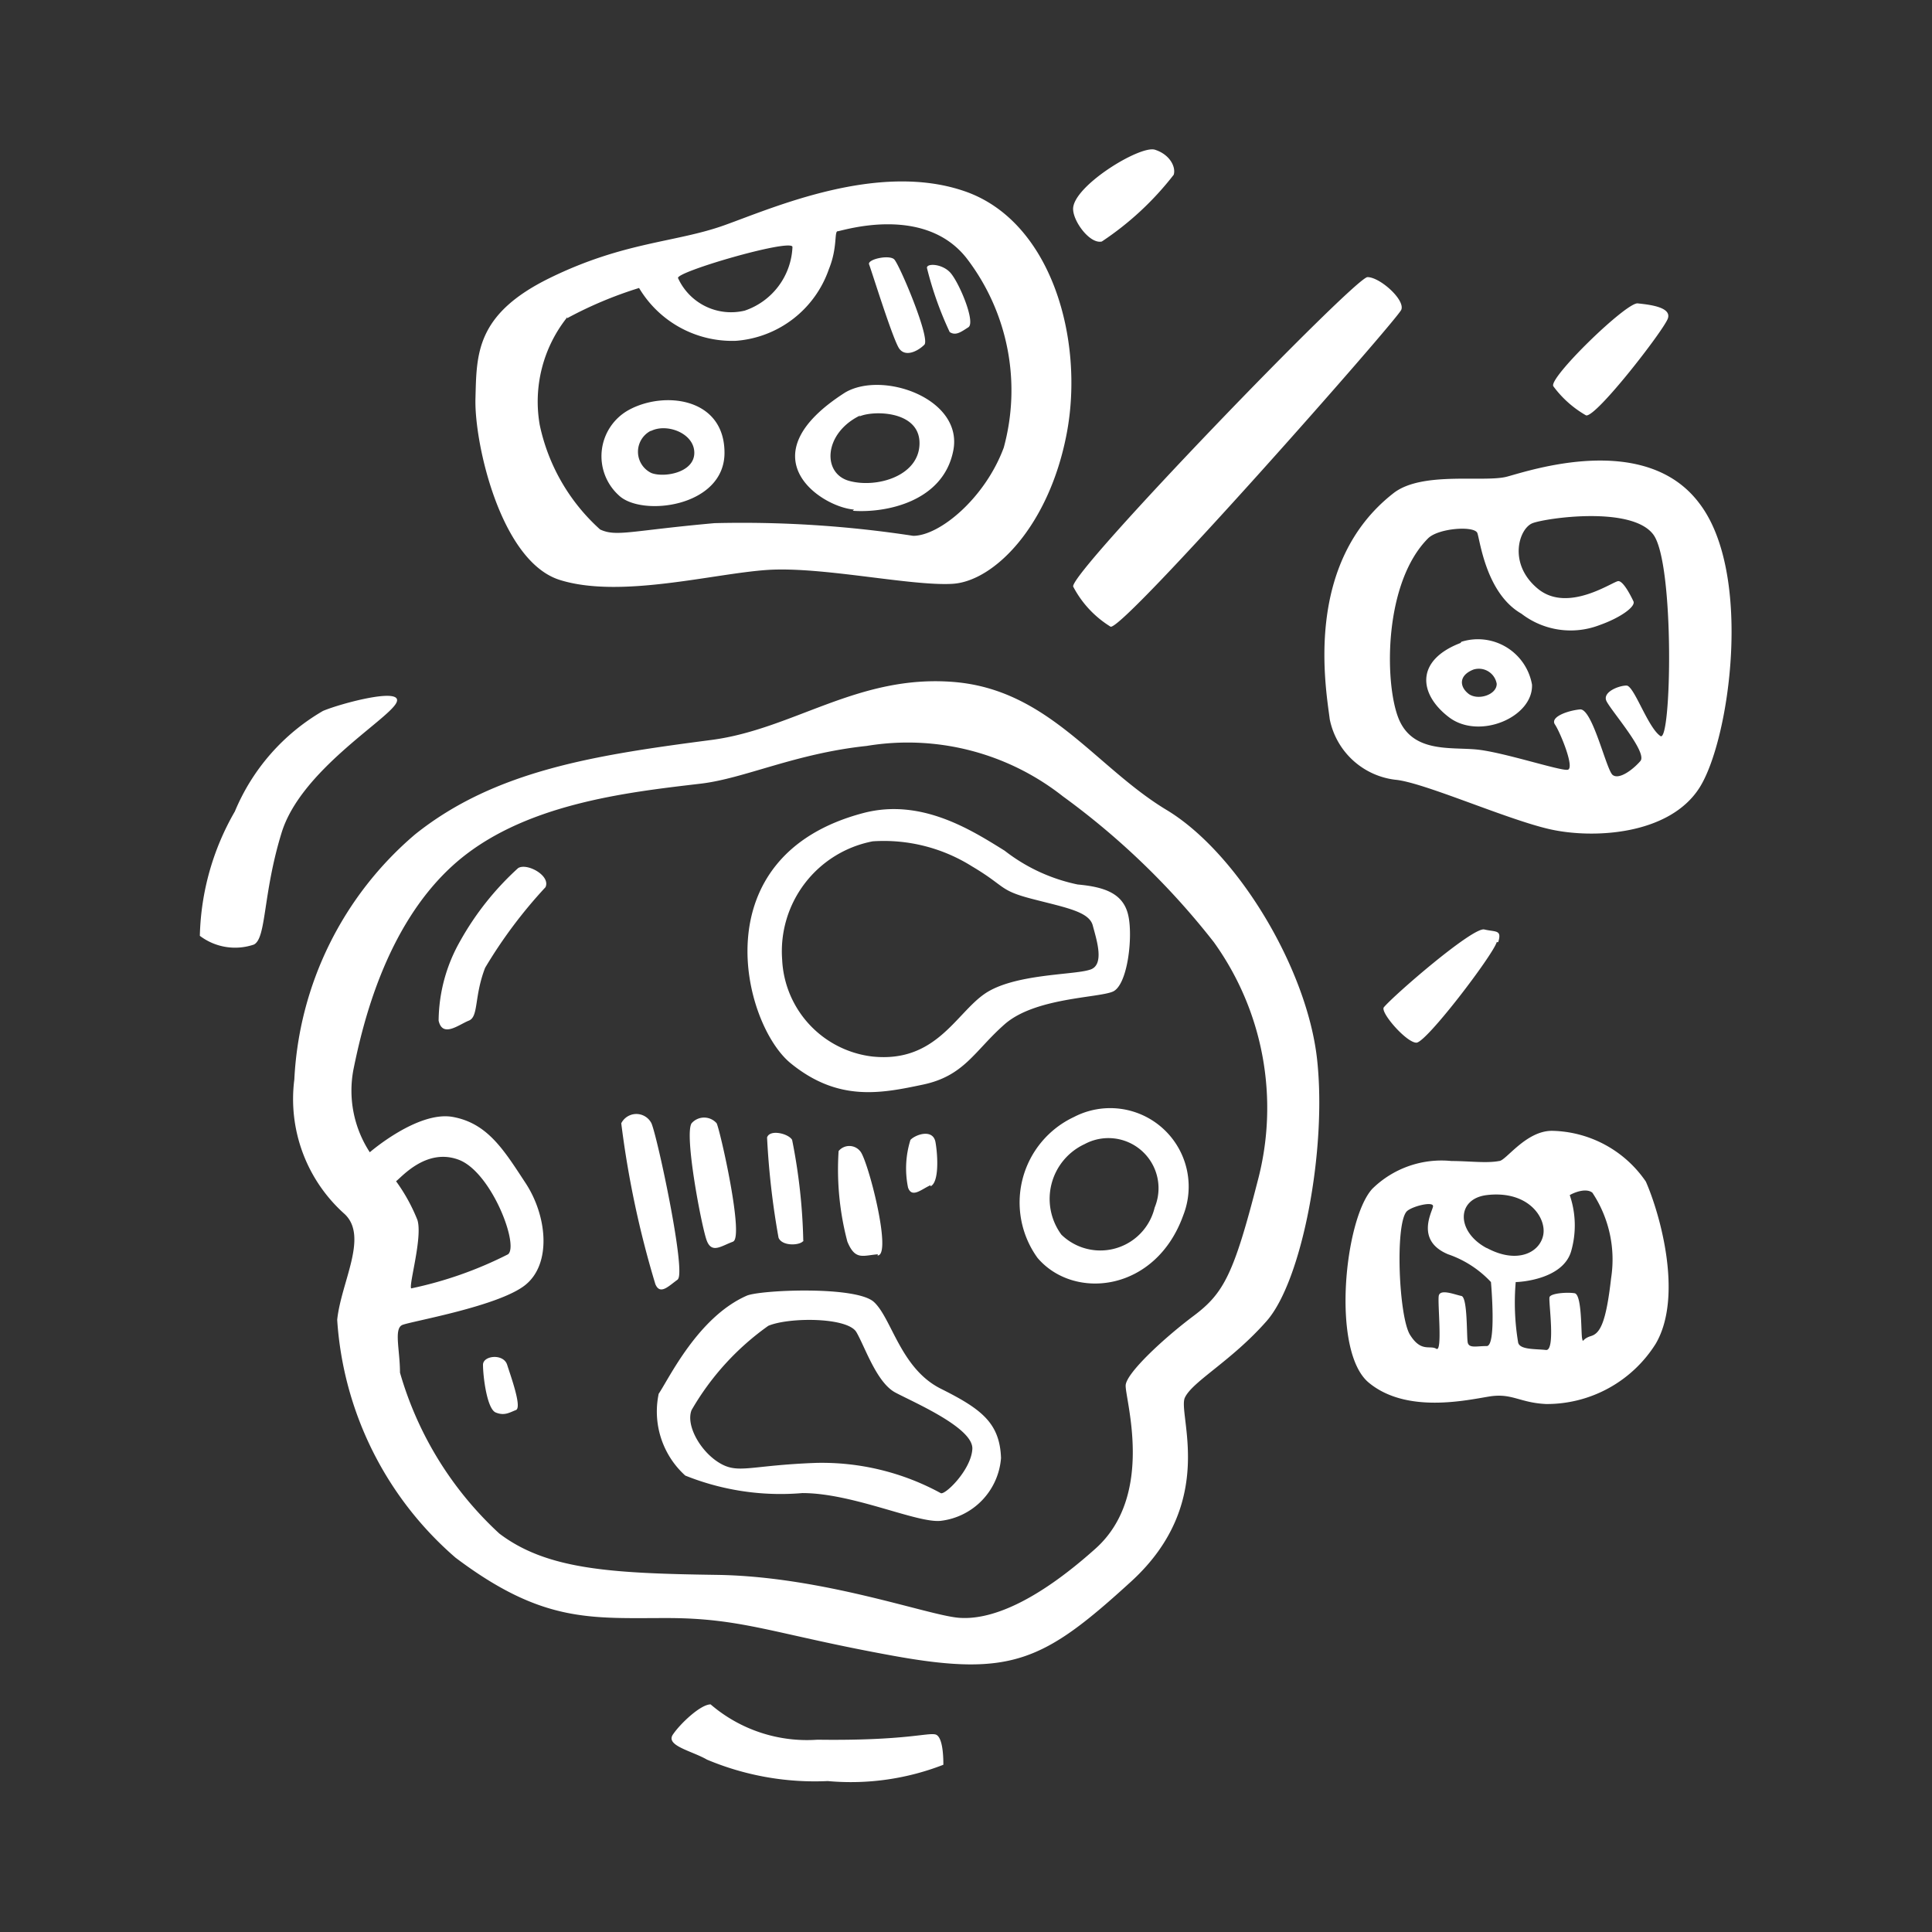 <svg id="Layer_1" data-name="Layer 1" xmlns="http://www.w3.org/2000/svg" width="64" height="64" viewBox="0 0 64 64"><rect x="0" y="0" width="64" height="64" fill="#333333" stroke="none"/><defs><style>.cls-1{fill:#fff;}</style></defs><title>asteroid</title><g id="asteroid"><path class="cls-1" d="M30.62,11.42c.21-.21-.83-2.67-1-2.83s-.9,0-.83.17.79,2.5,1,2.79S30.41,11.63,30.62,11.42Zm1.46-.58c.25-.17-.33-1.54-.62-1.83s-.8-.29-.75-.12A11.47,11.47,0,0,0,31.46,11C31.66,11.13,31.83,11,32.08,10.84ZM24,15c0-1.83-2-2.06-3.17-1.42a1.75,1.75,0,0,0-.33,2.83C21.25,17.13,24,16.8,24,15Zm-2.46-.71C22.06,14,23,14.34,23,15s-1,.83-1.42.67A.78.78,0,0,1,21.58,14.26Zm6.71,2.63c1.08.08,3-.29,3.33-2S29.25,12.27,28,13C24.66,15.13,27.21,16.8,28.29,16.88Zm.21-3.12c.44-.21,2-.21,2,.88s-1.42,1.5-2.33,1.25S27.29,14.34,28.5,13.76Zm19.92,7.5C46.87,21.88,47,23,48,23.76s2.79,0,2.75-1.08A1.82,1.82,0,0,0,48.41,21.26ZM48.67,23c-.32-.23-.37-.62.14-.82a.6.6,0,0,1,.77.47C49.59,23,49,23.21,48.67,23ZM17.16,28.76a9.55,9.55,0,0,0-1.92,2.42,5.41,5.41,0,0,0-.71,2.63c.13.58.67.13,1,0s.17-.79.54-1.75a15.78,15.78,0,0,1,2-2.67C18.25,29,17.44,28.57,17.16,28.76ZM37.37,30.3c-.17-.71-.79-.92-1.67-1a5.87,5.87,0,0,1-2.42-1.12c-1.08-.67-2.75-1.75-4.67-1.25-5.42,1.42-4,7-2.42,8.29s3,1,4.38.71,1.71-1.12,2.71-2,3.08-.87,3.58-1.08S37.54,31,37.37,30.3Zm-1.29,1.83c-.54.17-2.5.13-3.46.79S31,35.21,28.91,35a3.39,3.39,0,0,1-3-3.21,3.71,3.71,0,0,1,3-3.92,5.49,5.49,0,0,1,3.29.83c1.13.67.88.79,2,1.08s1.88.42,2,.88S36.62,32,36.08,32.13ZM35.58,37a3.13,3.13,0,0,0-1.21,4.67c1.21,1.42,3.92,1.13,4.83-1.42A2.6,2.6,0,0,0,35.58,37Zm2.67,3a1.85,1.85,0,0,1-3.09.9,2,2,0,0,1,.77-3A1.66,1.66,0,0,1,38.25,40ZM36.79,20.76c.42.13,9.5-10.17,9.63-10.5s-.71-1.08-1.12-1.08-9.85,9.77-9.75,10.25A3.41,3.41,0,0,0,36.79,20.76ZM18.54,19.21c2,.63,5.08-.21,6.88-.33s4.75.54,6.13.46,3.21-1.92,3.79-5-.5-7-3.37-8S25.62,6.88,24,7.46,20.68,8,18.21,9.21s-2.42,2.54-2.46,4S16.58,18.59,18.54,19.21Zm7.71-11a2.33,2.33,0,0,1-1.58,2.08,1.93,1.93,0,0,1-2.21-1.08C22.41,9,26.12,7.92,26.25,8.17Zm-7.46,2.33a13.21,13.21,0,0,1,2.38-1,3.59,3.59,0,0,0,3.21,1.75,3.54,3.54,0,0,0,3.08-2.38c.29-.71.17-1.25.29-1.25s2.88-.92,4.29.92a7.19,7.19,0,0,1,1.21,6.25c-.62,1.67-2.12,2.92-3,2.92a37.4,37.4,0,0,0-6.58-.42c-2.79.25-3.25.46-3.79.21a6.45,6.45,0,0,1-2-3.46A4.48,4.48,0,0,1,18.79,10.51ZM36.5,8a10,10,0,0,0,2.38-2.21c.08-.25-.12-.67-.62-.83s-2.79,1.25-2.71,2C35.58,7.38,36.12,8.09,36.5,8ZM13.12,23.3c.33-.58-1.83,0-2.42.25a6.92,6.92,0,0,0-2.92,3.33A8.63,8.63,0,0,0,6.62,31a1.93,1.93,0,0,0,1.79.29c.42-.21.29-1.67.92-3.71S12.79,23.88,13.12,23.3Zm39.42-9.54c.33.08,2.58-2.83,2.71-3.21s-.62-.46-1-.5-3,2.51-2.79,2.75A3.51,3.51,0,0,0,52.54,13.76ZM38.66,26.84c-2.37-1.42-3.92-4-7.08-4.25s-5.29,1.56-8,1.92c-3.83.5-7.17,1-9.83,3.13a11.39,11.39,0,0,0-4,8.12,5.1,5.1,0,0,0,1.67,4.46c.79.75-.12,2.25-.25,3.5a11.39,11.39,0,0,0,3.92,7.88c2.88,2.17,4.46,2,7,2s3.58.54,7.5,1.25,5,.17,7.88-2.46S39,46.84,39.25,46.3s1.54-1.21,2.71-2.54,2-5.67,1.67-8.67S41,28.26,38.66,26.84ZM13.83,40.42a5.85,5.85,0,0,0-.71-1.29c.17-.12,1-1.12,2.08-.71s2,2.83,1.63,3.13a12.94,12.94,0,0,1-3.21,1.13C13.54,42.55,14,41,13.83,40.42Zm27.83-1.29c-.79,3.08-1.12,3.71-2.12,4.46s-2.21,1.88-2.25,2.29,1,3.63-1,5.42-3.5,2.38-4.54,2.29-4.5-1.37-8-1.42S18.12,52,16.54,50.8a11.59,11.59,0,0,1-3.29-5.33c0-.75-.21-1.46.08-1.58s3.21-.62,4.08-1.33.71-2.29,0-3.37S16.16,37.21,15,37s-2.75,1.17-2.75,1.17a3.73,3.73,0,0,1-.54-2.75C12,34,12.75,30.71,15,28.67s5.75-2.42,8.21-2.71c1.45-.17,3.13-1,5.5-1.25a8.3,8.3,0,0,1,6.5,1.67,25,25,0,0,1,5,4.83A9.41,9.41,0,0,1,41.66,39.13Zm9.75-1.67c-.87,0-1.53,1-1.75,1-.42.08-1,0-1.58,0a3.27,3.27,0,0,0-2.62.92c-.92,1-1.37,5.38-.12,6.42s3.25.58,4,.46,1,.21,1.88.25a4.26,4.26,0,0,0,3.63-2c.92-1.58.13-4.33-.33-5.37A3.85,3.85,0,0,0,51.41,37.46Zm-2.17,7.13c-.33,0-.58.08-.62-.12s0-1.5-.21-1.54-.71-.25-.75,0,.13,1.88-.08,1.75-.5.13-.87-.46-.5-3.62-.12-4.08c.14-.17.92-.37.88-.17s-.58,1.13.5,1.58a3.49,3.49,0,0,1,1.42.92S49.58,44.59,49.25,44.59Zm0-3.25c-1-.54-1-1.62,0-1.75,1.38-.17,2,.75,1.88,1.33S50.25,41.88,49.25,41.34Zm4.13,1c-.17,1.5-.37,1.83-.67,1.92s-.25.25-.29.08,0-1.46-.25-1.5-.79,0-.83.13.21,1.79-.12,1.75-.87,0-.92-.25a8,8,0,0,1-.08-2c.13,0,1.54-.08,1.83-1A3.1,3.1,0,0,0,52,39.59c.13-.08.54-.25.75-.08A4,4,0,0,1,53.37,42.34Zm2.92-25.67c-1.79-2.38-5.62-1.08-6.37-.88s-2.8-.19-3.75.54c-3,2.33-2.25,6.46-2.12,7.5a2.52,2.52,0,0,0,2.17,2c.92.08,3.63,1.29,5.08,1.63s4,.21,5-1.37S58.08,19,56.29,16.67ZM55,24.38c-.42-.29-.87-1.67-1.12-1.67s-.79.21-.67.5,1.38,1.71,1.13,2-.71.63-.92.46-.67-2.21-1.08-2.17-1,.25-.83.5.67,1.46.42,1.5-2.12-.58-3-.67-2.17.13-2.62-1.08-.46-4.46,1-5.92c.35-.34,1.54-.42,1.63-.17s.29,2,1.46,2.67a2.67,2.67,0,0,0,2.58.38c.71-.25,1.21-.62,1.13-.79s-.33-.67-.5-.67-1.67,1.08-2.67.25-.62-2-.17-2.17,3.29-.58,4,.38S55.37,24.67,55,24.38Zm-5.37,6.83c.13-.42-.08-.33-.46-.42s-3,2.18-3.33,2.58c-.12.17.75,1.17,1.08,1.17S49.46,31.63,49.58,31.21ZM31,57.46c-.25-.08-1,.21-3.92.17a4.9,4.9,0,0,1-3.54-1.17c-.33,0-1,.63-1.25,1s.63.54,1.13.83a9.22,9.22,0,0,0,4,.71,8.45,8.45,0,0,0,3.83-.54C31.25,58.3,31.25,57.55,31,57.46ZM31.16,46c-1.33-.67-1.62-2.33-2.21-2.87s-3.76-.4-4.21-.21c-1.62.71-2.58,2.75-2.92,3.25a2.86,2.86,0,0,0,.88,2.71,8.47,8.47,0,0,0,3.88.58c1.67,0,3.79,1,4.58.92a2.27,2.27,0,0,0,2-2.08C33.12,47.13,32.5,46.67,31.16,46Zm0,3.46a8.22,8.22,0,0,0-4.12-1c-2.21.08-2.58.38-3.21,0s-1.12-1.25-.92-1.75a8.82,8.82,0,0,1,2.54-2.79c.68-.29,2.63-.29,2.92.21s.67,1.67,1.29,2S32.25,47.3,32.21,48,31.29,49.55,31.16,49.46Zm-8.71-7.08c.29-.21-.67-4.71-.87-5.17a.56.56,0,0,0-1,0,32.09,32.09,0,0,0,1.13,5.33C21.87,42.92,22.16,42.59,22.46,42.38Zm1.83-1.25c.38-.12-.42-3.67-.54-3.92a.55.55,0,0,0-.83,0c-.25.38.33,3.42.5,3.88S23.91,41.26,24.29,41.13Zm2.33,0a19,19,0,0,0-.37-3.37c-.12-.21-.74-.36-.83-.08A26.09,26.09,0,0,0,25.79,41C25.91,41.3,26.54,41.26,26.62,41.09Zm2.46.46c.5,0-.33-3.21-.58-3.46a.46.46,0,0,0-.71,0,9.37,9.37,0,0,0,.29,3C28.33,41.76,28.58,41.59,29.08,41.55Zm1.75-2.29c.29-.12.25-1,.17-1.46s-.66-.26-.83-.08a3.16,3.16,0,0,0-.08,1.58C30.21,39.71,30.54,39.38,30.83,39.26ZM16,45.21c0,.38.13,1.46.42,1.58s.46,0,.67-.08-.17-1.12-.29-1.5S16,44.9,16,45.21Z"/></g></svg>